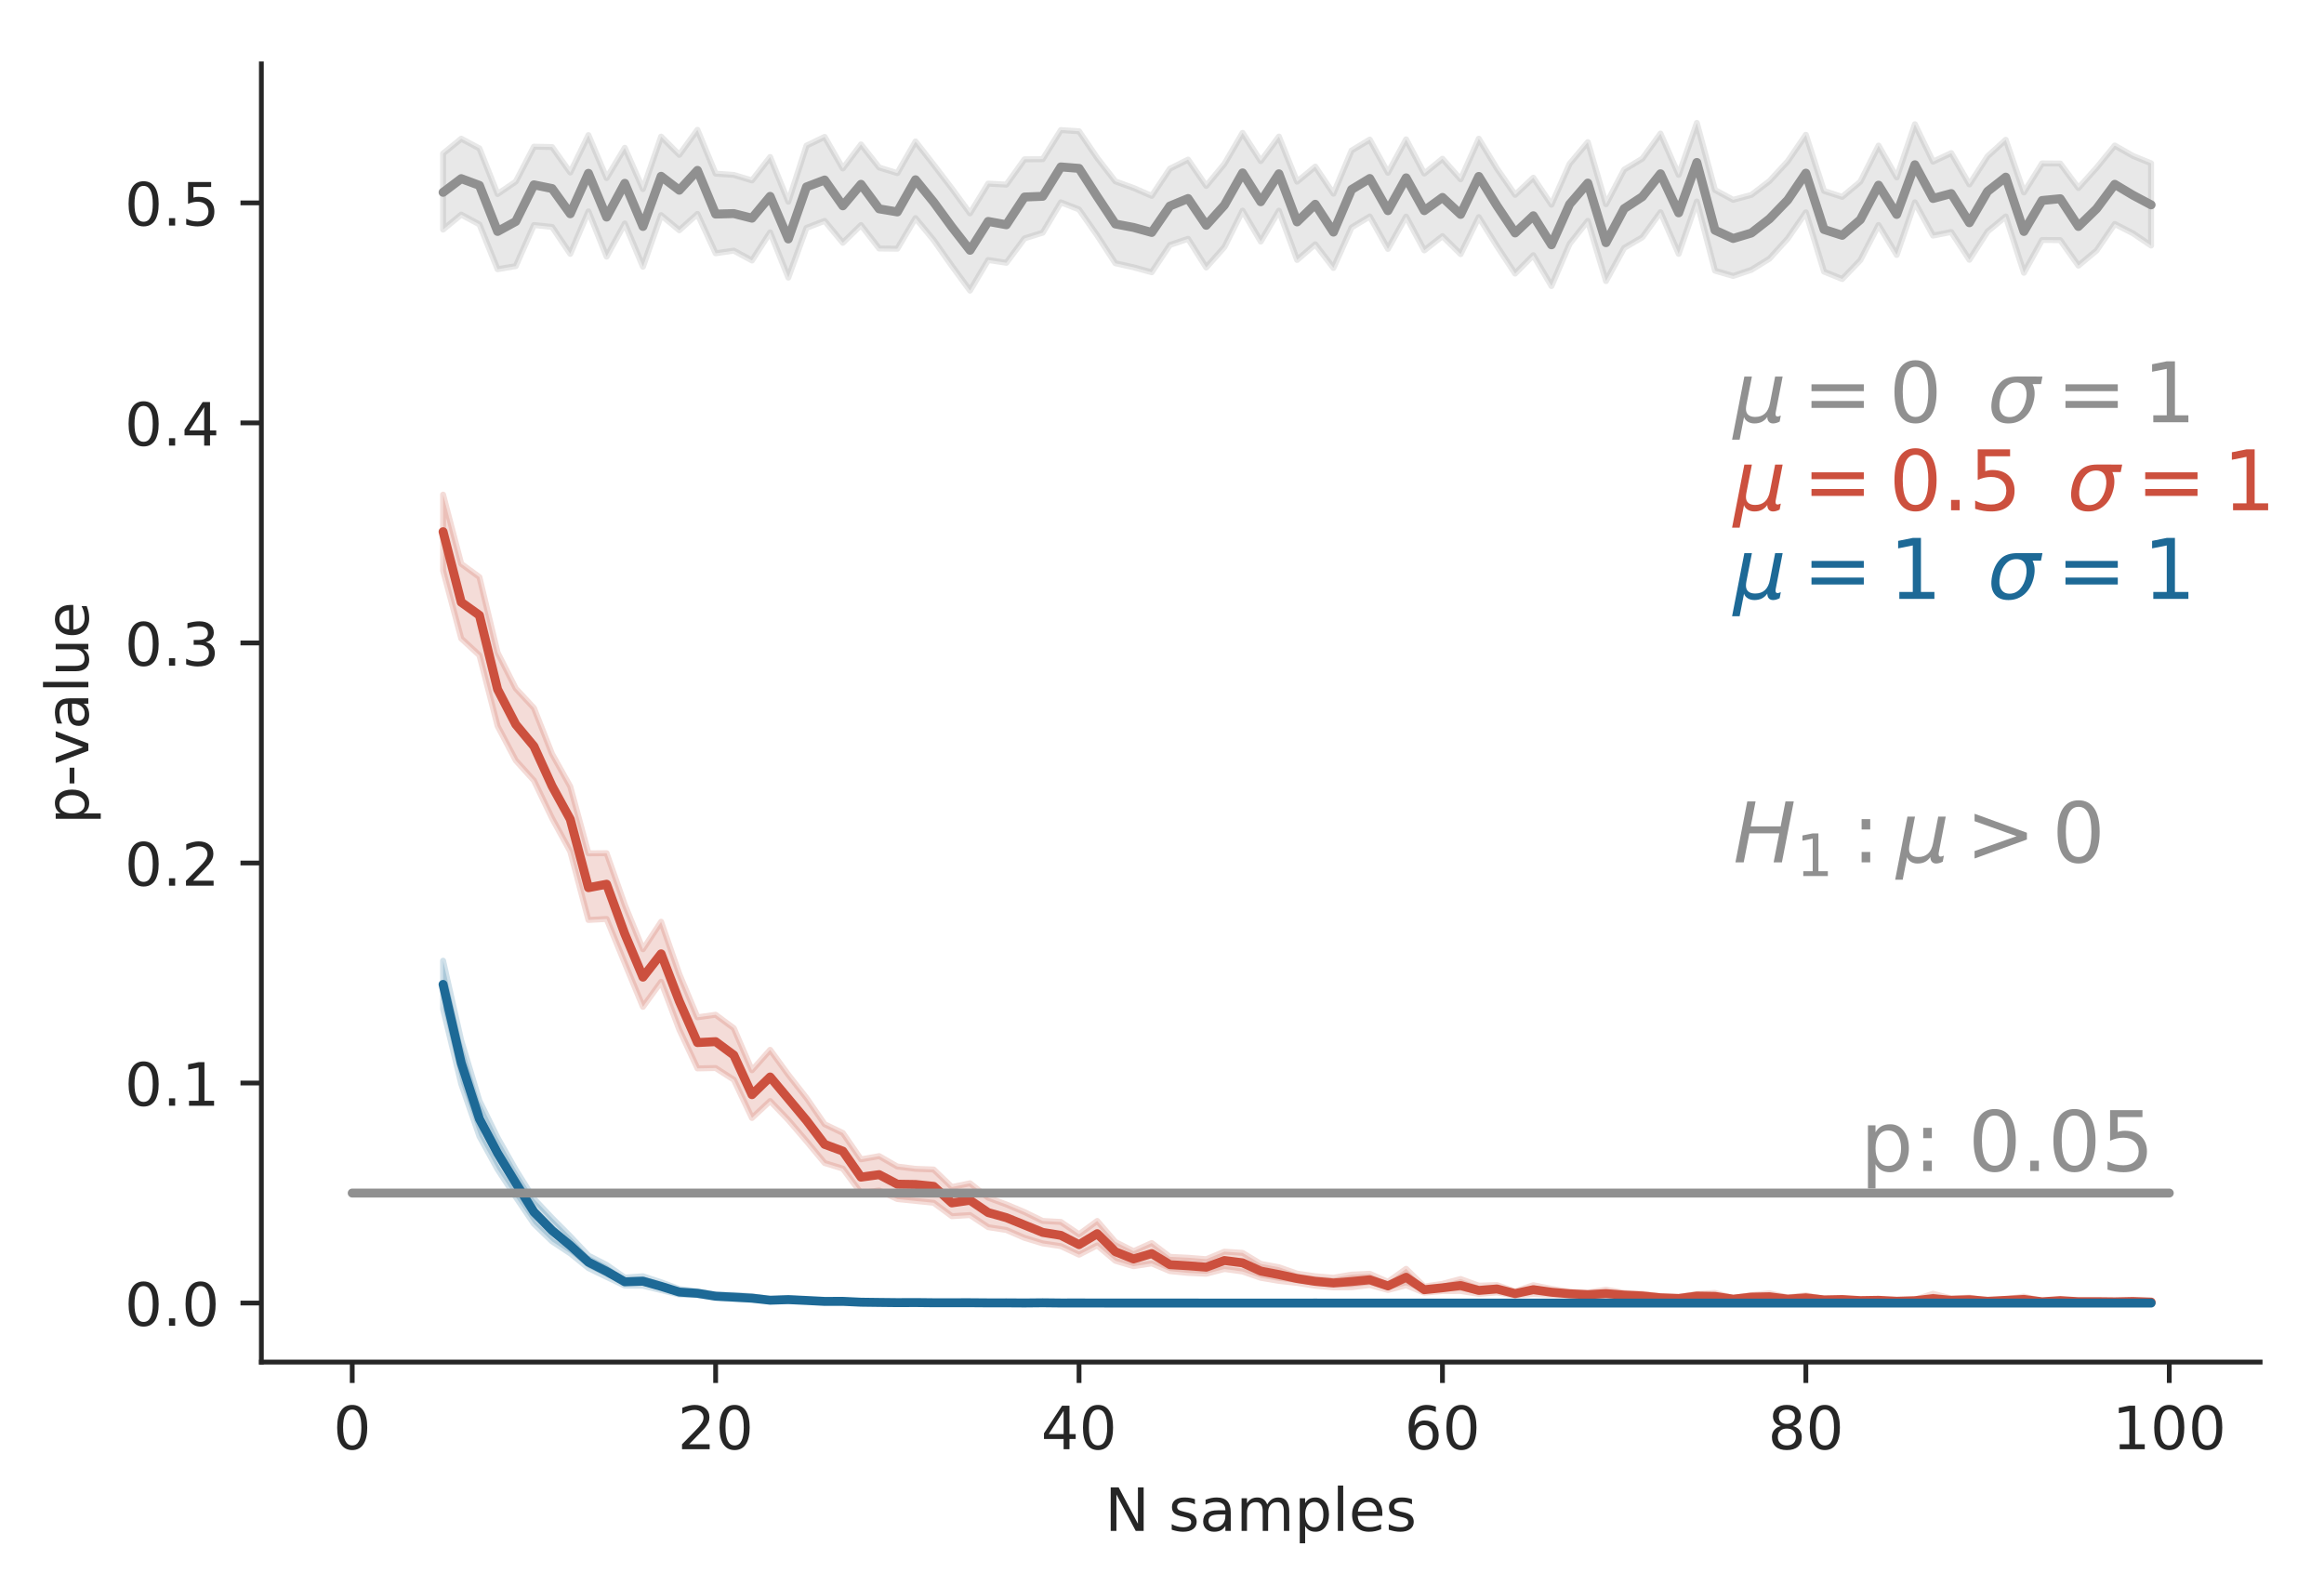 <?xml version="1.0" encoding="utf-8" standalone="no"?>
<!DOCTYPE svg PUBLIC "-//W3C//DTD SVG 1.1//EN"
  "http://www.w3.org/Graphics/SVG/1.1/DTD/svg11.dtd">
<!-- Created with matplotlib (https://matplotlib.org/) -->
<svg height="265.696pt" version="1.1" viewBox="0 0 389.281 265.696" width="389.281pt" xmlns="http://www.w3.org/2000/svg" xmlns:xlink="http://www.w3.org/1999/xlink">
 <defs>
  <style type="text/css">
*{stroke-linecap:butt;stroke-linejoin:round;}
  </style>
 </defs>
 <g id="figure_1">
  <g id="patch_1">
   <path d="M 0 265.696 
L 389.281 265.696 
L 389.281 0 
L 0 0 
z
" style="fill:none;"/>
  </g>
  <g id="axes_1">
   <g id="patch_2">
    <path d="M 43.781 228.14 
L 378.581 228.14 
L 378.581 10.7 
L 43.781 10.7 
z
" style="fill:none;"/>
   </g>
   <g id="matplotlib.axis_1">
    <g id="xtick_1">
     <g id="line2d_1">
      <defs>
       <path d="M 0 0 
L 0 3.5 
" id="m236771bd7f" style="stroke:#262626;stroke-width:0.8;"/>
      </defs>
      <g>
       <use style="fill:#262626;stroke:#262626;stroke-width:0.8;" x="58.999" xlink:href="#m236771bd7f" y="228.14"/>
      </g>
     </g>
     <g id="text_1">
      <!-- 0 -->
      <defs>
       <path d="M 31.781 66.406 
Q 24.172 66.406 20.328 58.906 
Q 16.5 51.422 16.5 36.375 
Q 16.5 21.391 20.328 13.891 
Q 24.172 6.391 31.781 6.391 
Q 39.453 6.391 43.281 13.891 
Q 47.125 21.391 47.125 36.375 
Q 47.125 51.422 43.281 58.906 
Q 39.453 66.406 31.781 66.406 
z
M 31.781 74.219 
Q 44.047 74.219 50.516 64.516 
Q 56.984 54.828 56.984 36.375 
Q 56.984 17.969 50.516 8.266 
Q 44.047 -1.422 31.781 -1.422 
Q 19.531 -1.422 13.062 8.266 
Q 6.594 17.969 6.594 36.375 
Q 6.594 54.828 13.062 64.516 
Q 19.531 74.219 31.781 74.219 
z
" id="DejaVuSans-48"/>
      </defs>
      <g style="fill:#262626;" transform="translate(55.818 242.738)scale(0.1 -0.1)">
       <use xlink:href="#DejaVuSans-48"/>
      </g>
     </g>
    </g>
    <g id="xtick_2">
     <g id="line2d_2">
      <g>
       <use style="fill:#262626;stroke:#262626;stroke-width:0.8;" x="119.872" xlink:href="#m236771bd7f" y="228.14"/>
      </g>
     </g>
     <g id="text_2">
      <!-- 20 -->
      <defs>
       <path d="M 19.188 8.297 
L 53.609 8.297 
L 53.609 0 
L 7.328 0 
L 7.328 8.297 
Q 12.938 14.109 22.625 23.891 
Q 32.328 33.688 34.812 36.531 
Q 39.547 41.844 41.422 45.531 
Q 43.312 49.219 43.312 52.781 
Q 43.312 58.594 39.234 62.25 
Q 35.156 65.922 28.609 65.922 
Q 23.969 65.922 18.812 64.312 
Q 13.672 62.703 7.812 59.422 
L 7.812 69.391 
Q 13.766 71.781 18.938 73 
Q 24.125 74.219 28.422 74.219 
Q 39.75 74.219 46.484 68.547 
Q 53.219 62.891 53.219 53.422 
Q 53.219 48.922 51.531 44.891 
Q 49.859 40.875 45.406 35.406 
Q 44.188 33.984 37.641 27.219 
Q 31.109 20.453 19.188 8.297 
z
" id="DejaVuSans-50"/>
      </defs>
      <g style="fill:#262626;" transform="translate(113.51 242.738)scale(0.1 -0.1)">
       <use xlink:href="#DejaVuSans-50"/>
       <use x="63.623" xlink:href="#DejaVuSans-48"/>
      </g>
     </g>
    </g>
    <g id="xtick_3">
     <g id="line2d_3">
      <g>
       <use style="fill:#262626;stroke:#262626;stroke-width:0.8;" x="180.745" xlink:href="#m236771bd7f" y="228.14"/>
      </g>
     </g>
     <g id="text_3">
      <!-- 40 -->
      <defs>
       <path d="M 37.797 64.312 
L 12.891 25.391 
L 37.797 25.391 
z
M 35.203 72.906 
L 47.609 72.906 
L 47.609 25.391 
L 58.016 25.391 
L 58.016 17.188 
L 47.609 17.188 
L 47.609 0 
L 37.797 0 
L 37.797 17.188 
L 4.891 17.188 
L 4.891 26.703 
z
" id="DejaVuSans-52"/>
      </defs>
      <g style="fill:#262626;" transform="translate(174.382 242.738)scale(0.1 -0.1)">
       <use xlink:href="#DejaVuSans-52"/>
       <use x="63.623" xlink:href="#DejaVuSans-48"/>
      </g>
     </g>
    </g>
    <g id="xtick_4">
     <g id="line2d_4">
      <g>
       <use style="fill:#262626;stroke:#262626;stroke-width:0.8;" x="241.618" xlink:href="#m236771bd7f" y="228.14"/>
      </g>
     </g>
     <g id="text_4">
      <!-- 60 -->
      <defs>
       <path d="M 33.016 40.375 
Q 26.375 40.375 22.484 35.828 
Q 18.609 31.297 18.609 23.391 
Q 18.609 15.531 22.484 10.953 
Q 26.375 6.391 33.016 6.391 
Q 39.656 6.391 43.531 10.953 
Q 47.406 15.531 47.406 23.391 
Q 47.406 31.297 43.531 35.828 
Q 39.656 40.375 33.016 40.375 
z
M 52.594 71.297 
L 52.594 62.312 
Q 48.875 64.062 45.094 64.984 
Q 41.312 65.922 37.594 65.922 
Q 27.828 65.922 22.672 59.328 
Q 17.531 52.734 16.797 39.406 
Q 19.672 43.656 24.016 45.922 
Q 28.375 48.188 33.594 48.188 
Q 44.578 48.188 50.953 41.516 
Q 57.328 34.859 57.328 23.391 
Q 57.328 12.156 50.688 5.359 
Q 44.047 -1.422 33.016 -1.422 
Q 20.359 -1.422 13.672 8.266 
Q 6.984 17.969 6.984 36.375 
Q 6.984 53.656 15.188 63.938 
Q 23.391 74.219 37.203 74.219 
Q 40.922 74.219 44.703 73.484 
Q 48.484 72.75 52.594 71.297 
z
" id="DejaVuSans-54"/>
      </defs>
      <g style="fill:#262626;" transform="translate(235.255 242.738)scale(0.1 -0.1)">
       <use xlink:href="#DejaVuSans-54"/>
       <use x="63.623" xlink:href="#DejaVuSans-48"/>
      </g>
     </g>
    </g>
    <g id="xtick_5">
     <g id="line2d_5">
      <g>
       <use style="fill:#262626;stroke:#262626;stroke-width:0.8;" x="302.49" xlink:href="#m236771bd7f" y="228.14"/>
      </g>
     </g>
     <g id="text_5">
      <!-- 80 -->
      <defs>
       <path d="M 31.781 34.625 
Q 24.75 34.625 20.719 30.859 
Q 16.703 27.094 16.703 20.516 
Q 16.703 13.922 20.719 10.156 
Q 24.75 6.391 31.781 6.391 
Q 38.812 6.391 42.859 10.172 
Q 46.922 13.969 46.922 20.516 
Q 46.922 27.094 42.891 30.859 
Q 38.875 34.625 31.781 34.625 
z
M 21.922 38.812 
Q 15.578 40.375 12.031 44.719 
Q 8.5 49.078 8.5 55.328 
Q 8.5 64.062 14.719 69.141 
Q 20.953 74.219 31.781 74.219 
Q 42.672 74.219 48.875 69.141 
Q 55.078 64.062 55.078 55.328 
Q 55.078 49.078 51.531 44.719 
Q 48 40.375 41.703 38.812 
Q 48.828 37.156 52.797 32.312 
Q 56.781 27.484 56.781 20.516 
Q 56.781 9.906 50.312 4.234 
Q 43.844 -1.422 31.781 -1.422 
Q 19.734 -1.422 13.25 4.234 
Q 6.781 9.906 6.781 20.516 
Q 6.781 27.484 10.781 32.312 
Q 14.797 37.156 21.922 38.812 
z
M 18.312 54.391 
Q 18.312 48.734 21.844 45.562 
Q 25.391 42.391 31.781 42.391 
Q 38.141 42.391 41.719 45.562 
Q 45.312 48.734 45.312 54.391 
Q 45.312 60.062 41.719 63.234 
Q 38.141 66.406 31.781 66.406 
Q 25.391 66.406 21.844 63.234 
Q 18.312 60.062 18.312 54.391 
z
" id="DejaVuSans-56"/>
      </defs>
      <g style="fill:#262626;" transform="translate(296.128 242.738)scale(0.1 -0.1)">
       <use xlink:href="#DejaVuSans-56"/>
       <use x="63.623" xlink:href="#DejaVuSans-48"/>
      </g>
     </g>
    </g>
    <g id="xtick_6">
     <g id="line2d_6">
      <g>
       <use style="fill:#262626;stroke:#262626;stroke-width:0.8;" x="363.363" xlink:href="#m236771bd7f" y="228.14"/>
      </g>
     </g>
     <g id="text_6">
      <!-- 100 -->
      <defs>
       <path d="M 12.406 8.297 
L 28.516 8.297 
L 28.516 63.922 
L 10.984 60.406 
L 10.984 69.391 
L 28.422 72.906 
L 38.281 72.906 
L 38.281 8.297 
L 54.391 8.297 
L 54.391 0 
L 12.406 0 
z
" id="DejaVuSans-49"/>
      </defs>
      <g style="fill:#262626;" transform="translate(353.819 242.738)scale(0.1 -0.1)">
       <use xlink:href="#DejaVuSans-49"/>
       <use x="63.623" xlink:href="#DejaVuSans-48"/>
       <use x="127.246" xlink:href="#DejaVuSans-48"/>
      </g>
     </g>
    </g>
    <g id="text_7">
     <!-- N samples -->
     <defs>
      <path d="M 9.812 72.906 
L 23.094 72.906 
L 55.422 11.922 
L 55.422 72.906 
L 64.984 72.906 
L 64.984 0 
L 51.703 0 
L 19.391 60.984 
L 19.391 0 
L 9.812 0 
z
" id="DejaVuSans-78"/>
      <path id="DejaVuSans-32"/>
      <path d="M 44.281 53.078 
L 44.281 44.578 
Q 40.484 46.531 36.375 47.5 
Q 32.281 48.484 27.875 48.484 
Q 21.188 48.484 17.844 46.438 
Q 14.5 44.391 14.5 40.281 
Q 14.5 37.156 16.891 35.375 
Q 19.281 33.594 26.516 31.984 
L 29.594 31.297 
Q 39.156 29.25 43.188 25.516 
Q 47.219 21.781 47.219 15.094 
Q 47.219 7.469 41.188 3.016 
Q 35.156 -1.422 24.609 -1.422 
Q 20.219 -1.422 15.453 -0.562 
Q 10.688 0.297 5.422 2 
L 5.422 11.281 
Q 10.406 8.688 15.234 7.391 
Q 20.062 6.109 24.812 6.109 
Q 31.156 6.109 34.562 8.281 
Q 37.984 10.453 37.984 14.406 
Q 37.984 18.062 35.516 20.016 
Q 33.062 21.969 24.703 23.781 
L 21.578 24.516 
Q 13.234 26.266 9.516 29.906 
Q 5.812 33.547 5.812 39.891 
Q 5.812 47.609 11.281 51.797 
Q 16.75 56 26.812 56 
Q 31.781 56 36.172 55.266 
Q 40.578 54.547 44.281 53.078 
z
" id="DejaVuSans-115"/>
      <path d="M 34.281 27.484 
Q 23.391 27.484 19.188 25 
Q 14.984 22.516 14.984 16.5 
Q 14.984 11.719 18.141 8.906 
Q 21.297 6.109 26.703 6.109 
Q 34.188 6.109 38.703 11.406 
Q 43.219 16.703 43.219 25.484 
L 43.219 27.484 
z
M 52.203 31.203 
L 52.203 0 
L 43.219 0 
L 43.219 8.297 
Q 40.141 3.328 35.547 0.953 
Q 30.953 -1.422 24.312 -1.422 
Q 15.922 -1.422 10.953 3.297 
Q 6 8.016 6 15.922 
Q 6 25.141 12.172 29.828 
Q 18.359 34.516 30.609 34.516 
L 43.219 34.516 
L 43.219 35.406 
Q 43.219 41.609 39.141 45 
Q 35.062 48.391 27.688 48.391 
Q 23 48.391 18.547 47.266 
Q 14.109 46.141 10.016 43.891 
L 10.016 52.203 
Q 14.938 54.109 19.578 55.047 
Q 24.219 56 28.609 56 
Q 40.484 56 46.344 49.844 
Q 52.203 43.703 52.203 31.203 
z
" id="DejaVuSans-97"/>
      <path d="M 52 44.188 
Q 55.375 50.25 60.062 53.125 
Q 64.75 56 71.094 56 
Q 79.641 56 84.281 50.016 
Q 88.922 44.047 88.922 33.016 
L 88.922 0 
L 79.891 0 
L 79.891 32.719 
Q 79.891 40.578 77.094 44.375 
Q 74.312 48.188 68.609 48.188 
Q 61.625 48.188 57.562 43.547 
Q 53.516 38.922 53.516 30.906 
L 53.516 0 
L 44.484 0 
L 44.484 32.719 
Q 44.484 40.625 41.703 44.406 
Q 38.922 48.188 33.109 48.188 
Q 26.219 48.188 22.156 43.531 
Q 18.109 38.875 18.109 30.906 
L 18.109 0 
L 9.078 0 
L 9.078 54.688 
L 18.109 54.688 
L 18.109 46.188 
Q 21.188 51.219 25.484 53.609 
Q 29.781 56 35.688 56 
Q 41.656 56 45.828 52.969 
Q 50 49.953 52 44.188 
z
" id="DejaVuSans-109"/>
      <path d="M 18.109 8.203 
L 18.109 -20.797 
L 9.078 -20.797 
L 9.078 54.688 
L 18.109 54.688 
L 18.109 46.391 
Q 20.953 51.266 25.266 53.625 
Q 29.594 56 35.594 56 
Q 45.562 56 51.781 48.094 
Q 58.016 40.188 58.016 27.297 
Q 58.016 14.406 51.781 6.484 
Q 45.562 -1.422 35.594 -1.422 
Q 29.594 -1.422 25.266 0.953 
Q 20.953 3.328 18.109 8.203 
z
M 48.688 27.297 
Q 48.688 37.203 44.609 42.844 
Q 40.531 48.484 33.406 48.484 
Q 26.266 48.484 22.188 42.844 
Q 18.109 37.203 18.109 27.297 
Q 18.109 17.391 22.188 11.75 
Q 26.266 6.109 33.406 6.109 
Q 40.531 6.109 44.609 11.75 
Q 48.688 17.391 48.688 27.297 
z
" id="DejaVuSans-112"/>
      <path d="M 9.422 75.984 
L 18.406 75.984 
L 18.406 0 
L 9.422 0 
z
" id="DejaVuSans-108"/>
      <path d="M 56.203 29.594 
L 56.203 25.203 
L 14.891 25.203 
Q 15.484 15.922 20.484 11.062 
Q 25.484 6.203 34.422 6.203 
Q 39.594 6.203 44.453 7.469 
Q 49.312 8.734 54.109 11.281 
L 54.109 2.781 
Q 49.266 0.734 44.188 -0.344 
Q 39.109 -1.422 33.891 -1.422 
Q 20.797 -1.422 13.156 6.188 
Q 5.516 13.812 5.516 26.812 
Q 5.516 40.234 12.766 48.109 
Q 20.016 56 32.328 56 
Q 43.359 56 49.781 48.891 
Q 56.203 41.797 56.203 29.594 
z
M 47.219 32.234 
Q 47.125 39.594 43.094 43.984 
Q 39.062 48.391 32.422 48.391 
Q 24.906 48.391 20.391 44.141 
Q 15.875 39.891 15.188 32.172 
z
" id="DejaVuSans-101"/>
     </defs>
     <g style="fill:#262626;" transform="translate(185.068 256.417)scale(0.1 -0.1)">
      <use xlink:href="#DejaVuSans-78"/>
      <use x="74.805" xlink:href="#DejaVuSans-32"/>
      <use x="106.592" xlink:href="#DejaVuSans-115"/>
      <use x="158.691" xlink:href="#DejaVuSans-97"/>
      <use x="219.971" xlink:href="#DejaVuSans-109"/>
      <use x="317.383" xlink:href="#DejaVuSans-112"/>
      <use x="380.859" xlink:href="#DejaVuSans-108"/>
      <use x="408.643" xlink:href="#DejaVuSans-101"/>
      <use x="470.166" xlink:href="#DejaVuSans-115"/>
     </g>
    </g>
   </g>
   <g id="matplotlib.axis_2">
    <g id="ytick_1">
     <g id="line2d_7">
      <defs>
       <path d="M 0 0 
L -3.5 0 
" id="m68c3d5259a" style="stroke:#262626;stroke-width:0.8;"/>
      </defs>
      <g>
       <use style="fill:#262626;stroke:#262626;stroke-width:0.8;" x="43.781" xlink:href="#m68c3d5259a" y="218.256"/>
      </g>
     </g>
     <g id="text_8">
      <!-- 0.0 -->
      <defs>
       <path d="M 10.688 12.406 
L 21 12.406 
L 21 0 
L 10.688 0 
z
" id="DejaVuSans-46"/>
      </defs>
      <g style="fill:#262626;" transform="translate(20.878 222.056)scale(0.1 -0.1)">
       <use xlink:href="#DejaVuSans-48"/>
       <use x="63.623" xlink:href="#DejaVuSans-46"/>
       <use x="95.41" xlink:href="#DejaVuSans-48"/>
      </g>
     </g>
    </g>
    <g id="ytick_2">
     <g id="line2d_8">
      <g>
       <use style="fill:#262626;stroke:#262626;stroke-width:0.8;" x="43.781" xlink:href="#m68c3d5259a" y="181.401"/>
      </g>
     </g>
     <g id="text_9">
      <!-- 0.1 -->
      <g style="fill:#262626;" transform="translate(20.878 185.2)scale(0.1 -0.1)">
       <use xlink:href="#DejaVuSans-48"/>
       <use x="63.623" xlink:href="#DejaVuSans-46"/>
       <use x="95.41" xlink:href="#DejaVuSans-49"/>
      </g>
     </g>
    </g>
    <g id="ytick_3">
     <g id="line2d_9">
      <g>
       <use style="fill:#262626;stroke:#262626;stroke-width:0.8;" x="43.781" xlink:href="#m68c3d5259a" y="144.546"/>
      </g>
     </g>
     <g id="text_10">
      <!-- 0.2 -->
      <g style="fill:#262626;" transform="translate(20.878 148.345)scale(0.1 -0.1)">
       <use xlink:href="#DejaVuSans-48"/>
       <use x="63.623" xlink:href="#DejaVuSans-46"/>
       <use x="95.41" xlink:href="#DejaVuSans-50"/>
      </g>
     </g>
    </g>
    <g id="ytick_4">
     <g id="line2d_10">
      <g>
       <use style="fill:#262626;stroke:#262626;stroke-width:0.8;" x="43.781" xlink:href="#m68c3d5259a" y="107.691"/>
      </g>
     </g>
     <g id="text_11">
      <!-- 0.3 -->
      <defs>
       <path d="M 40.578 39.312 
Q 47.656 37.797 51.625 33 
Q 55.609 28.219 55.609 21.188 
Q 55.609 10.406 48.188 4.484 
Q 40.766 -1.422 27.094 -1.422 
Q 22.516 -1.422 17.656 -0.516 
Q 12.797 0.391 7.625 2.203 
L 7.625 11.719 
Q 11.719 9.328 16.594 8.109 
Q 21.484 6.891 26.812 6.891 
Q 36.078 6.891 40.938 10.547 
Q 45.797 14.203 45.797 21.188 
Q 45.797 27.641 41.281 31.266 
Q 36.766 34.906 28.719 34.906 
L 20.219 34.906 
L 20.219 43.016 
L 29.109 43.016 
Q 36.375 43.016 40.234 45.922 
Q 44.094 48.828 44.094 54.297 
Q 44.094 59.906 40.109 62.906 
Q 36.141 65.922 28.719 65.922 
Q 24.656 65.922 20.016 65.031 
Q 15.375 64.156 9.812 62.312 
L 9.812 71.094 
Q 15.438 72.656 20.344 73.438 
Q 25.25 74.219 29.594 74.219 
Q 40.828 74.219 47.359 69.109 
Q 53.906 64.016 53.906 55.328 
Q 53.906 49.266 50.438 45.094 
Q 46.969 40.922 40.578 39.312 
z
" id="DejaVuSans-51"/>
      </defs>
      <g style="fill:#262626;" transform="translate(20.878 111.49)scale(0.1 -0.1)">
       <use xlink:href="#DejaVuSans-48"/>
       <use x="63.623" xlink:href="#DejaVuSans-46"/>
       <use x="95.41" xlink:href="#DejaVuSans-51"/>
      </g>
     </g>
    </g>
    <g id="ytick_5">
     <g id="line2d_11">
      <g>
       <use style="fill:#262626;stroke:#262626;stroke-width:0.8;" x="43.781" xlink:href="#m68c3d5259a" y="70.836"/>
      </g>
     </g>
     <g id="text_12">
      <!-- 0.4 -->
      <g style="fill:#262626;" transform="translate(20.878 74.635)scale(0.1 -0.1)">
       <use xlink:href="#DejaVuSans-48"/>
       <use x="63.623" xlink:href="#DejaVuSans-46"/>
       <use x="95.41" xlink:href="#DejaVuSans-52"/>
      </g>
     </g>
    </g>
    <g id="ytick_6">
     <g id="line2d_12">
      <g>
       <use style="fill:#262626;stroke:#262626;stroke-width:0.8;" x="43.781" xlink:href="#m68c3d5259a" y="33.981"/>
      </g>
     </g>
     <g id="text_13">
      <!-- 0.5 -->
      <defs>
       <path d="M 10.797 72.906 
L 49.516 72.906 
L 49.516 64.594 
L 19.828 64.594 
L 19.828 46.734 
Q 21.969 47.469 24.109 47.828 
Q 26.266 48.188 28.422 48.188 
Q 40.625 48.188 47.75 41.5 
Q 54.891 34.812 54.891 23.391 
Q 54.891 11.625 47.562 5.094 
Q 40.234 -1.422 26.906 -1.422 
Q 22.312 -1.422 17.547 -0.641 
Q 12.797 0.141 7.719 1.703 
L 7.719 11.625 
Q 12.109 9.234 16.797 8.062 
Q 21.484 6.891 26.703 6.891 
Q 35.156 6.891 40.078 11.328 
Q 45.016 15.766 45.016 23.391 
Q 45.016 31 40.078 35.438 
Q 35.156 39.891 26.703 39.891 
Q 22.75 39.891 18.812 39.016 
Q 14.891 38.141 10.797 36.281 
z
" id="DejaVuSans-53"/>
      </defs>
      <g style="fill:#262626;" transform="translate(20.878 37.78)scale(0.1 -0.1)">
       <use xlink:href="#DejaVuSans-48"/>
       <use x="63.623" xlink:href="#DejaVuSans-46"/>
       <use x="95.41" xlink:href="#DejaVuSans-53"/>
      </g>
     </g>
    </g>
    <g id="text_14">
     <!-- p-value -->
     <defs>
      <path d="M 4.891 31.391 
L 31.203 31.391 
L 31.203 23.391 
L 4.891 23.391 
z
" id="DejaVuSans-45"/>
      <path d="M 2.984 54.688 
L 12.5 54.688 
L 29.594 8.797 
L 46.688 54.688 
L 56.203 54.688 
L 35.688 0 
L 23.484 0 
z
" id="DejaVuSans-118"/>
      <path d="M 8.5 21.578 
L 8.5 54.688 
L 17.484 54.688 
L 17.484 21.922 
Q 17.484 14.156 20.5 10.266 
Q 23.531 6.391 29.594 6.391 
Q 36.859 6.391 41.078 11.031 
Q 45.312 15.672 45.312 23.688 
L 45.312 54.688 
L 54.297 54.688 
L 54.297 0 
L 45.312 0 
L 45.312 8.406 
Q 42.047 3.422 37.719 1 
Q 33.406 -1.422 27.688 -1.422 
Q 18.266 -1.422 13.375 4.438 
Q 8.5 10.297 8.5 21.578 
z
M 31.109 56 
z
" id="DejaVuSans-117"/>
     </defs>
     <g style="fill:#262626;" transform="translate(14.798 138.054)rotate(-90)scale(0.1 -0.1)">
      <use xlink:href="#DejaVuSans-112"/>
      <use x="63.477" xlink:href="#DejaVuSans-45"/>
      <use x="99.529" xlink:href="#DejaVuSans-118"/>
      <use x="158.709" xlink:href="#DejaVuSans-97"/>
      <use x="219.988" xlink:href="#DejaVuSans-108"/>
      <use x="247.771" xlink:href="#DejaVuSans-117"/>
      <use x="311.15" xlink:href="#DejaVuSans-101"/>
     </g>
    </g>
   </g>
   <g id="PolyCollection_1">
    <defs>
     <path d="M 74.218 -239.976 
L 74.218 -227.247 
L 77.261 -229.749 
L 80.305 -228.107 
L 83.349 -220.601 
L 86.392 -221.126 
L 89.436 -228.002 
L 92.479 -227.688 
L 95.523 -223.177 
L 98.567 -230.292 
L 101.61 -222.71 
L 104.654 -228.262 
L 107.698 -221.02 
L 110.741 -229.659 
L 113.785 -227.126 
L 116.829 -229.866 
L 119.872 -223.27 
L 122.916 -223.714 
L 125.959 -222.066 
L 129.003 -226.784 
L 132.047 -219.198 
L 135.09 -227.528 
L 138.134 -228.698 
L 141.178 -225.025 
L 144.221 -227.998 
L 147.265 -224.073 
L 150.309 -224.04 
L 153.352 -229.168 
L 156.396 -225.474 
L 159.439 -221.163 
L 162.483 -217.018 
L 165.527 -222.146 
L 168.57 -221.68 
L 171.614 -225.768 
L 174.658 -226.72 
L 177.701 -231.803 
L 180.745 -230.615 
L 183.789 -226.266 
L 186.832 -221.601 
L 189.876 -220.923 
L 192.919 -220.099 
L 195.963 -224.663 
L 199.007 -225.695 
L 202.05 -220.888 
L 205.094 -224.322 
L 208.138 -230.41 
L 211.181 -225.241 
L 214.225 -230.402 
L 217.269 -222.156 
L 220.312 -224.783 
L 223.356 -220.817 
L 226.399 -227.595 
L 229.443 -229.435 
L 232.487 -224.006 
L 235.53 -229.42 
L 238.574 -223.757 
L 241.618 -226.142 
L 244.661 -223.13 
L 247.705 -229.334 
L 250.749 -224.477 
L 253.792 -219.871 
L 256.836 -222.954 
L 259.879 -217.786 
L 262.923 -224.853 
L 265.967 -228.707 
L 269.01 -218.621 
L 272.054 -224.166 
L 275.098 -225.95 
L 278.141 -230.157 
L 281.185 -223.179 
L 284.229 -231.945 
L 287.272 -220.354 
L 290.316 -219.471 
L 293.359 -220.497 
L 296.403 -222.378 
L 299.447 -225.733 
L 302.49 -230.137 
L 305.534 -220.198 
L 308.578 -218.962 
L 311.621 -222.12 
L 314.665 -228.01 
L 317.709 -222.996 
L 320.752 -231.805 
L 323.796 -226.231 
L 326.839 -226.835 
L 329.883 -222.183 
L 332.927 -226.921 
L 335.97 -229.44 
L 339.014 -220.008 
L 342.058 -225.501 
L 345.101 -225.476 
L 348.145 -221.203 
L 351.189 -223.746 
L 354.232 -228.183 
L 357.276 -226.618 
L 360.319 -224.567 
L 360.319 -238.344 
L 360.319 -238.344 
L 357.276 -239.588 
L 354.232 -241.324 
L 351.189 -237.599 
L 348.145 -234.203 
L 345.101 -238.305 
L 342.058 -238.329 
L 339.014 -233.463 
L 335.97 -242.282 
L 332.927 -239.514 
L 329.883 -234.804 
L 326.839 -240.055 
L 323.796 -238.621 
L 320.752 -244.892 
L 317.709 -235.98 
L 314.665 -241.312 
L 311.621 -235.27 
L 308.578 -232.724 
L 305.534 -233.713 
L 302.49 -243.124 
L 299.447 -238.677 
L 296.403 -235.375 
L 293.359 -233.048 
L 290.316 -232.228 
L 287.272 -233.872 
L 284.229 -245.113 
L 281.185 -236.409 
L 278.141 -243.326 
L 275.098 -239.126 
L 272.054 -237.279 
L 269.01 -231.493 
L 265.967 -241.891 
L 262.923 -238.263 
L 259.879 -231.409 
L 256.836 -235.929 
L 253.792 -233.062 
L 250.749 -237.455 
L 247.705 -242.462 
L 244.661 -235.66 
L 241.618 -239.107 
L 238.574 -236.625 
L 235.53 -242.356 
L 232.487 -236.76 
L 229.443 -242.313 
L 226.399 -240.481 
L 223.356 -233.255 
L 220.312 -237.791 
L 217.269 -235.264 
L 214.225 -242.826 
L 211.181 -238.712 
L 208.138 -243.445 
L 205.094 -238.244 
L 202.05 -234.554 
L 199.007 -238.966 
L 195.963 -237.437 
L 192.919 -232.89 
L 189.876 -234.214 
L 186.832 -235.316 
L 183.789 -239.24 
L 180.745 -243.71 
L 177.701 -243.908 
L 174.658 -239.036 
L 171.614 -239.014 
L 168.57 -234.774 
L 165.527 -234.944 
L 162.483 -229.96 
L 159.439 -234.123 
L 156.396 -238.104 
L 153.352 -242.002 
L 150.309 -236.7 
L 147.265 -237.64 
L 144.221 -241.505 
L 141.178 -237.474 
L 138.134 -242.77 
L 135.09 -241.3 
L 132.047 -231.904 
L 129.003 -239.398 
L 125.959 -235.474 
L 122.916 -236.398 
L 119.872 -236.618 
L 116.829 -243.953 
L 113.785 -239.763 
L 110.741 -242.814 
L 107.698 -234.031 
L 104.654 -240.941 
L 101.61 -235.87 
L 98.567 -243.066 
L 95.523 -236.801 
L 92.479 -241.066 
L 89.436 -241.132 
L 86.392 -235.276 
L 83.349 -233.194 
L 80.305 -240.843 
L 77.261 -242.465 
L 74.218 -239.976 
z
" id="m4f0525d3dc" style="stroke:#909090;stroke-opacity:0.2;"/>
    </defs>
    <g clip-path="url(#p24291b60ff)">
     <use style="fill:#909090;fill-opacity:0.2;stroke:#909090;stroke-opacity:0.2;" x="0" xlink:href="#m4f0525d3dc" y="265.696"/>
    </g>
   </g>
   <g id="PolyCollection_2">
    <defs>
     <path d="M 74.218 -182.844 
L 74.218 -170.126 
L 77.261 -158.754 
L 80.305 -155.936 
L 83.349 -144.101 
L 86.392 -138.329 
L 89.436 -134.959 
L 92.479 -128.638 
L 95.523 -123.069 
L 98.567 -111.606 
L 101.61 -111.776 
L 104.654 -104.38 
L 107.698 -97.058 
L 110.741 -101.252 
L 113.785 -93.244 
L 116.829 -86.746 
L 119.872 -86.806 
L 122.916 -84.85 
L 125.959 -78.442 
L 129.003 -81.285 
L 132.047 -78.111 
L 135.09 -74.557 
L 138.134 -70.896 
L 141.178 -69.962 
L 144.221 -65.867 
L 147.265 -66.308 
L 150.309 -64.858 
L 153.352 -64.543 
L 156.396 -64.239 
L 159.439 -61.99 
L 162.483 -62.175 
L 165.527 -60.15 
L 168.57 -59.679 
L 171.614 -58.36 
L 174.658 -57.435 
L 177.701 -56.973 
L 180.745 -55.54 
L 183.789 -57.106 
L 186.832 -54.525 
L 189.876 -53.614 
L 192.919 -54.08 
L 195.963 -52.793 
L 199.007 -52.493 
L 202.05 -52.355 
L 205.094 -53.144 
L 208.138 -52.726 
L 211.181 -51.674 
L 214.225 -51.151 
L 217.269 -50.816 
L 220.312 -50.345 
L 223.356 -50.073 
L 226.399 -50.097 
L 229.443 -50.46 
L 232.487 -49.633 
L 235.53 -50.42 
L 238.574 -49.181 
L 241.618 -49.453 
L 244.661 -49.462 
L 247.705 -48.974 
L 250.749 -49.219 
L 253.792 -48.69 
L 256.836 -48.982 
L 259.879 -48.822 
L 262.923 -48.679 
L 265.967 -48.529 
L 269.01 -48.511 
L 272.054 -48.434 
L 275.098 -48.301 
L 278.141 -48.092 
L 281.185 -47.98 
L 284.229 -48.301 
L 287.272 -48.167 
L 290.316 -47.938 
L 293.359 -48.13 
L 296.403 -48.099 
L 299.447 -47.84 
L 302.49 -47.985 
L 305.534 -47.827 
L 308.578 -47.857 
L 311.621 -47.729 
L 314.665 -47.744 
L 317.709 -47.668 
L 320.752 -47.708 
L 323.796 -47.726 
L 326.839 -47.682 
L 329.883 -47.72 
L 332.927 -47.65 
L 335.97 -47.728 
L 339.014 -47.766 
L 342.058 -47.566 
L 345.101 -47.674 
L 348.145 -47.595 
L 351.189 -47.599 
L 354.232 -47.552 
L 357.276 -47.605 
L 360.319 -47.545 
L 360.319 -47.674 
L 360.319 -47.674 
L 357.276 -47.849 
L 354.232 -47.807 
L 351.189 -47.771 
L 348.145 -47.76 
L 345.101 -48.095 
L 342.058 -47.771 
L 339.014 -48.53 
L 335.97 -48.098 
L 332.927 -47.834 
L 329.883 -48.362 
L 326.839 -48.223 
L 323.796 -49.004 
L 320.752 -48.011 
L 317.709 -47.839 
L 314.665 -48.081 
L 311.621 -47.997 
L 308.578 -48.247 
L 305.534 -48.137 
L 302.49 -48.757 
L 299.447 -48.397 
L 296.403 -49.067 
L 293.359 -48.791 
L 290.316 -48.285 
L 287.272 -49.139 
L 284.229 -48.97 
L 281.185 -48.488 
L 278.141 -48.589 
L 275.098 -49.018 
L 272.054 -49.154 
L 269.01 -49.681 
L 265.967 -49.194 
L 262.923 -49.341 
L 259.879 -49.827 
L 256.836 -50.433 
L 253.792 -49.398 
L 250.749 -50.457 
L 247.705 -50.354 
L 244.661 -51.47 
L 241.618 -50.665 
L 238.574 -50.213 
L 235.53 -53.175 
L 232.487 -50.994 
L 229.443 -52.348 
L 226.399 -52.201 
L 223.356 -51.682 
L 220.312 -51.932 
L 217.269 -52.376 
L 214.225 -53.44 
L 211.181 -54.008 
L 208.138 -55.847 
L 205.094 -56.049 
L 202.05 -54.788 
L 199.007 -55.034 
L 195.963 -55.185 
L 192.919 -57.499 
L 189.876 -56.132 
L 186.832 -57.672 
L 183.789 -61.195 
L 180.745 -58.957 
L 177.701 -61.028 
L 174.658 -61.192 
L 171.614 -62.679 
L 168.57 -63.957 
L 165.527 -65.077 
L 162.483 -67.506 
L 159.439 -66.875 
L 156.396 -69.808 
L 153.352 -69.928 
L 150.309 -70.31 
L 147.265 -72.053 
L 144.221 -71.516 
L 141.178 -75.928 
L 138.134 -77.395 
L 135.09 -81.795 
L 132.047 -85.678 
L 129.003 -89.856 
L 125.959 -86.434 
L 122.916 -93.478 
L 119.872 -95.728 
L 116.829 -95.304 
L 113.785 -102.56 
L 110.741 -111.307 
L 107.698 -106.701 
L 104.654 -114.154 
L 101.61 -122.792 
L 98.567 -122.764 
L 95.523 -133.953 
L 92.479 -139.401 
L 89.436 -147.103 
L 86.392 -150.383 
L 83.349 -156.393 
L 80.305 -169.036 
L 77.261 -171.261 
L 74.218 -182.844 
z
" id="m9084ff9ae9" style="stroke:#cc503e;stroke-opacity:0.2;"/>
    </defs>
    <g clip-path="url(#p24291b60ff)">
     <use style="fill:#cc503e;fill-opacity:0.2;stroke:#cc503e;stroke-opacity:0.2;" x="0" xlink:href="#m9084ff9ae9" y="265.696"/>
    </g>
   </g>
   <g id="PolyCollection_3">
    <defs>
     <path d="M 74.218 -104.785 
L 74.218 -96.676 
L 77.261 -84.125 
L 80.305 -75.368 
L 83.349 -69.837 
L 86.392 -65.202 
L 89.436 -60.708 
L 92.479 -57.774 
L 95.523 -55.758 
L 98.567 -53.297 
L 101.61 -51.814 
L 104.654 -50.366 
L 107.698 -50.341 
L 110.741 -49.604 
L 113.785 -48.866 
L 116.829 -48.767 
L 119.872 -48.346 
L 122.916 -48.131 
L 125.959 -48.004 
L 129.003 -47.822 
L 132.047 -47.807 
L 135.09 -47.765 
L 138.134 -47.622 
L 141.178 -47.613 
L 144.221 -47.547 
L 147.265 -47.517 
L 150.309 -47.489 
L 153.352 -47.494 
L 156.396 -47.476 
L 159.439 -47.472 
L 162.483 -47.476 
L 165.527 -47.459 
L 168.57 -47.462 
L 171.614 -47.449 
L 174.658 -47.453 
L 177.701 -47.447 
L 180.745 -47.444 
L 183.789 -47.444 
L 186.832 -47.443 
L 189.876 -47.441 
L 192.919 -47.442 
L 195.963 -47.441 
L 199.007 -47.441 
L 202.05 -47.441 
L 205.094 -47.44 
L 208.138 -47.44 
L 211.181 -47.44 
L 214.225 -47.44 
L 217.269 -47.44 
L 220.312 -47.44 
L 223.356 -47.44 
L 226.399 -47.44 
L 229.443 -47.44 
L 232.487 -47.44 
L 235.53 -47.44 
L 238.574 -47.44 
L 241.618 -47.44 
L 244.661 -47.44 
L 247.705 -47.44 
L 250.749 -47.44 
L 253.792 -47.44 
L 256.836 -47.44 
L 259.879 -47.44 
L 262.923 -47.44 
L 265.967 -47.44 
L 269.01 -47.44 
L 272.054 -47.44 
L 275.098 -47.44 
L 278.141 -47.44 
L 281.185 -47.44 
L 284.229 -47.44 
L 287.272 -47.44 
L 290.316 -47.44 
L 293.359 -47.44 
L 296.403 -47.44 
L 299.447 -47.44 
L 302.49 -47.44 
L 305.534 -47.44 
L 308.578 -47.44 
L 311.621 -47.44 
L 314.665 -47.44 
L 317.709 -47.44 
L 320.752 -47.44 
L 323.796 -47.44 
L 326.839 -47.44 
L 329.883 -47.44 
L 332.927 -47.44 
L 335.97 -47.44 
L 339.014 -47.44 
L 342.058 -47.44 
L 345.101 -47.44 
L 348.145 -47.44 
L 351.189 -47.44 
L 354.232 -47.44 
L 357.276 -47.44 
L 360.319 -47.44 
L 360.319 -47.44 
L 360.319 -47.44 
L 357.276 -47.44 
L 354.232 -47.44 
L 351.189 -47.44 
L 348.145 -47.44 
L 345.101 -47.44 
L 342.058 -47.44 
L 339.014 -47.44 
L 335.97 -47.44 
L 332.927 -47.44 
L 329.883 -47.44 
L 326.839 -47.44 
L 323.796 -47.44 
L 320.752 -47.44 
L 317.709 -47.44 
L 314.665 -47.44 
L 311.621 -47.44 
L 308.578 -47.44 
L 305.534 -47.44 
L 302.49 -47.44 
L 299.447 -47.44 
L 296.403 -47.44 
L 293.359 -47.44 
L 290.316 -47.44 
L 287.272 -47.44 
L 284.229 -47.44 
L 281.185 -47.44 
L 278.141 -47.44 
L 275.098 -47.44 
L 272.054 -47.44 
L 269.01 -47.44 
L 265.967 -47.44 
L 262.923 -47.44 
L 259.879 -47.44 
L 256.836 -47.44 
L 253.792 -47.44 
L 250.749 -47.44 
L 247.705 -47.44 
L 244.661 -47.44 
L 241.618 -47.44 
L 238.574 -47.44 
L 235.53 -47.44 
L 232.487 -47.44 
L 229.443 -47.441 
L 226.399 -47.442 
L 223.356 -47.44 
L 220.312 -47.446 
L 217.269 -47.441 
L 214.225 -47.44 
L 211.181 -47.441 
L 208.138 -47.443 
L 205.094 -47.441 
L 202.05 -47.442 
L 199.007 -47.446 
L 195.963 -47.444 
L 192.919 -47.447 
L 189.876 -47.444 
L 186.832 -47.448 
L 183.789 -47.453 
L 180.745 -47.47 
L 177.701 -47.458 
L 174.658 -47.531 
L 171.614 -47.461 
L 168.57 -47.487 
L 165.527 -47.489 
L 162.483 -47.515 
L 159.439 -47.518 
L 156.396 -47.509 
L 153.352 -47.557 
L 150.309 -47.538 
L 147.265 -47.58 
L 144.221 -47.626 
L 141.178 -47.913 
L 138.134 -47.833 
L 135.09 -48.004 
L 132.047 -48.294 
L 129.003 -48.035 
L 125.959 -48.611 
L 122.916 -48.818 
L 119.872 -48.847 
L 116.829 -49.404 
L 113.785 -49.791 
L 110.741 -50.928 
L 107.698 -51.934 
L 104.654 -51.706 
L 101.61 -53.832 
L 98.567 -55.395 
L 95.523 -58.618 
L 92.479 -61.674 
L 89.436 -64.896 
L 86.392 -69.768 
L 83.349 -75.14 
L 80.305 -81.332 
L 77.261 -91.418 
L 74.218 -104.785 
z
" id="mc74943474a" style="stroke:#1d6996;stroke-opacity:0.2;"/>
    </defs>
    <g clip-path="url(#p24291b60ff)">
     <use style="fill:#1d6996;fill-opacity:0.2;stroke:#1d6996;stroke-opacity:0.2;" x="0" xlink:href="#mc74943474a" y="265.696"/>
    </g>
   </g>
   <g id="line2d_13">
    <path clip-path="url(#p24291b60ff)" d="M 74.218 32.215 
L 77.261 29.922 
L 80.305 31.05 
L 83.349 38.764 
L 86.392 37.096 
L 89.436 30.958 
L 92.479 31.581 
L 95.523 35.803 
L 98.567 29.03 
L 101.61 36.358 
L 104.654 30.707 
L 107.698 37.928 
L 110.741 29.53 
L 113.785 31.857 
L 116.829 28.54 
L 119.872 35.857 
L 122.916 35.774 
L 125.959 36.546 
L 129.003 32.891 
L 132.047 40.025 
L 135.09 31.306 
L 138.134 30.15 
L 141.178 34.472 
L 144.221 30.872 
L 147.265 34.982 
L 150.309 35.496 
L 153.352 30.111 
L 156.396 33.854 
L 159.439 38.014 
L 162.483 41.918 
L 165.527 37.09 
L 168.57 37.643 
L 171.614 33 
L 174.658 32.879 
L 177.701 27.96 
L 180.745 28.204 
L 183.789 32.927 
L 186.832 37.516 
L 189.876 38.096 
L 192.919 38.934 
L 195.963 34.509 
L 199.007 33.252 
L 202.05 37.736 
L 205.094 34.359 
L 208.138 28.96 
L 211.181 33.787 
L 214.225 29.111 
L 217.269 37.167 
L 220.312 34.213 
L 223.356 38.874 
L 226.399 31.74 
L 229.443 29.896 
L 232.487 35.284 
L 235.53 29.79 
L 238.574 35.279 
L 241.618 33.07 
L 244.661 35.908 
L 247.705 29.551 
L 250.749 34.464 
L 253.792 39.019 
L 256.836 36.14 
L 259.879 41 
L 262.923 34.201 
L 265.967 30.666 
L 269.01 40.646 
L 272.054 34.948 
L 275.098 32.95 
L 278.141 29.107 
L 281.185 35.649 
L 284.229 27.214 
L 287.272 38.561 
L 290.316 39.943 
L 293.359 39.032 
L 296.403 36.653 
L 299.447 33.502 
L 302.49 29.005 
L 305.534 38.436 
L 308.578 39.416 
L 311.621 36.793 
L 314.665 31.015 
L 317.709 35.911 
L 320.752 27.595 
L 323.796 33.243 
L 326.839 32.422 
L 329.883 37.306 
L 332.927 32.059 
L 335.97 29.672 
L 339.014 38.768 
L 342.058 33.582 
L 345.101 33.285 
L 348.145 37.929 
L 351.189 34.964 
L 354.232 30.872 
L 357.276 32.693 
L 360.319 34.31 
" style="fill:none;stroke:#909090;stroke-linecap:round;stroke-width:1.5;"/>
   </g>
   <g id="line2d_14">
    <path clip-path="url(#p24291b60ff)" d="M 74.218 89.059 
L 77.261 100.872 
L 80.305 103.057 
L 83.349 115.461 
L 86.392 121.336 
L 89.436 125 
L 92.479 131.681 
L 95.523 137.224 
L 98.567 148.679 
L 101.61 148.103 
L 104.654 156.432 
L 107.698 163.664 
L 110.741 159.765 
L 113.785 167.706 
L 116.829 174.623 
L 119.872 174.47 
L 122.916 176.728 
L 125.959 183.348 
L 129.003 180.391 
L 132.047 184.027 
L 135.09 187.668 
L 138.134 191.676 
L 141.178 192.805 
L 144.221 197.163 
L 147.265 196.745 
L 150.309 198.345 
L 153.352 198.392 
L 156.396 198.704 
L 159.439 201.48 
L 162.483 201.039 
L 165.527 203.102 
L 168.57 203.948 
L 171.614 205.185 
L 174.658 206.422 
L 177.701 206.914 
L 180.745 208.47 
L 183.789 206.633 
L 186.832 209.653 
L 189.876 210.867 
L 192.919 209.965 
L 195.963 211.823 
L 199.007 212.004 
L 202.05 212.245 
L 205.094 211.127 
L 208.138 211.517 
L 211.181 212.899 
L 214.225 213.486 
L 217.269 214.148 
L 220.312 214.617 
L 223.356 214.889 
L 226.399 214.645 
L 229.443 214.355 
L 232.487 215.386 
L 235.53 213.935 
L 238.574 216.018 
L 241.618 215.701 
L 244.661 215.318 
L 247.705 216.143 
L 250.749 215.892 
L 253.792 216.67 
L 256.836 216.013 
L 259.879 216.44 
L 262.923 216.701 
L 265.967 216.853 
L 269.01 216.667 
L 272.054 216.916 
L 275.098 217.067 
L 278.141 217.371 
L 281.185 217.492 
L 284.229 217.084 
L 287.272 217.135 
L 290.316 217.603 
L 293.359 217.261 
L 296.403 217.2 
L 299.447 217.599 
L 302.49 217.379 
L 305.534 217.725 
L 308.578 217.666 
L 311.621 217.844 
L 314.665 217.793 
L 317.709 217.949 
L 320.752 217.855 
L 323.796 217.512 
L 326.839 217.795 
L 329.883 217.693 
L 332.927 217.96 
L 335.97 217.803 
L 339.014 217.647 
L 342.058 218.042 
L 345.101 217.844 
L 348.145 218.022 
L 351.189 218.017 
L 354.232 218.05 
L 357.276 217.987 
L 360.319 218.093 
" style="fill:none;stroke:#cc503e;stroke-linecap:round;stroke-width:1.5;"/>
   </g>
   <g id="line2d_15">
    <path clip-path="url(#p24291b60ff)" d="M 74.218 164.883 
L 77.261 178.038 
L 80.305 187.414 
L 83.349 193.147 
L 86.392 198.147 
L 89.436 202.998 
L 92.479 206.104 
L 95.523 208.614 
L 98.567 211.405 
L 101.61 212.95 
L 104.654 214.695 
L 107.698 214.595 
L 110.741 215.458 
L 113.785 216.412 
L 116.829 216.618 
L 119.872 217.104 
L 122.916 217.262 
L 125.959 217.437 
L 129.003 217.777 
L 132.047 217.678 
L 135.09 217.82 
L 138.134 217.977 
L 141.178 217.97 
L 144.221 218.112 
L 147.265 218.151 
L 150.309 218.185 
L 153.352 218.172 
L 156.396 218.205 
L 159.439 218.203 
L 162.483 218.202 
L 165.527 218.225 
L 168.57 218.223 
L 171.614 218.242 
L 174.658 218.212 
L 177.701 218.245 
L 180.745 218.242 
L 183.789 218.248 
L 186.832 218.251 
L 189.876 218.254 
L 192.919 218.252 
L 195.963 218.254 
L 199.007 218.253 
L 202.05 218.255 
L 205.094 218.256 
L 208.138 218.255 
L 211.181 218.256 
L 214.225 218.256 
L 217.269 218.256 
L 220.312 218.254 
L 223.356 218.256 
L 226.399 218.256 
L 229.443 218.256 
L 232.487 218.256 
L 235.53 218.256 
L 238.574 218.256 
L 241.618 218.256 
L 244.661 218.256 
L 247.705 218.256 
L 250.749 218.256 
L 253.792 218.256 
L 256.836 218.256 
L 259.879 218.256 
L 262.923 218.256 
L 265.967 218.256 
L 269.01 218.256 
L 272.054 218.256 
L 275.098 218.256 
L 278.141 218.256 
L 281.185 218.256 
L 284.229 218.256 
L 287.272 218.256 
L 290.316 218.256 
L 293.359 218.256 
L 296.403 218.256 
L 299.447 218.256 
L 302.49 218.256 
L 305.534 218.256 
L 308.578 218.256 
L 311.621 218.256 
L 314.665 218.256 
L 317.709 218.256 
L 320.752 218.256 
L 323.796 218.256 
L 326.839 218.256 
L 329.883 218.256 
L 332.927 218.256 
L 335.97 218.256 
L 339.014 218.256 
L 342.058 218.256 
L 345.101 218.256 
L 348.145 218.256 
L 351.189 218.256 
L 354.232 218.256 
L 357.276 218.256 
L 360.319 218.256 
" style="fill:none;stroke:#1d6996;stroke-linecap:round;stroke-width:1.5;"/>
   </g>
   <g id="line2d_16">
    <path clip-path="url(#p24291b60ff)" d="M 58.999 199.829 
L 363.363 199.829 
" style="fill:none;stroke:#909090;stroke-linecap:round;stroke-width:1.5;"/>
   </g>
   <g id="patch_3">
    <path d="M 43.781 228.14 
L 43.781 10.7 
" style="fill:none;stroke:#262626;stroke-linecap:square;stroke-linejoin:miter;stroke-width:0.8;"/>
   </g>
   <g id="patch_4">
    <path d="M 43.781 228.14 
L 378.581 228.14 
" style="fill:none;stroke:#262626;stroke-linecap:square;stroke-linejoin:miter;stroke-width:0.8;"/>
   </g>
   <g id="text_15">
    <!-- p: 0.05 -->
    <defs>
     <path d="M 11.719 12.406 
L 22.016 12.406 
L 22.016 0 
L 11.719 0 
z
M 11.719 51.703 
L 22.016 51.703 
L 22.016 39.312 
L 11.719 39.312 
z
" id="DejaVuSans-58"/>
    </defs>
    <g style="fill:#909090;" transform="translate(311.621 196.143)scale(0.14 -0.14)">
     <use xlink:href="#DejaVuSans-112"/>
     <use x="63.477" xlink:href="#DejaVuSans-58"/>
     <use x="97.168" xlink:href="#DejaVuSans-32"/>
     <use x="128.955" xlink:href="#DejaVuSans-48"/>
     <use x="192.578" xlink:href="#DejaVuSans-46"/>
     <use x="224.365" xlink:href="#DejaVuSans-48"/>
     <use x="287.988" xlink:href="#DejaVuSans-53"/>
    </g>
   </g>
   <g id="text_16">
    <!-- $\mu = 0\;\; \sigma = 1$ -->
    <defs>
     <path d="M -1.312 -20.797 
L 13.375 54.688 
L 22.406 54.688 
L 15.766 20.656 
Q 15.578 19.625 15.422 18.359 
Q 15.281 17.094 15.281 15.828 
Q 15.281 11.281 18.141 8.828 
Q 21 6.391 26.312 6.391 
Q 33.547 6.391 37.984 10.484 
Q 42.438 14.594 44 22.797 
L 50.203 54.688 
L 59.188 54.688 
L 51.031 12.641 
Q 50.828 11.719 50.75 11.031 
Q 50.688 10.359 50.688 9.812 
Q 50.688 8.297 51.297 7.594 
Q 51.906 6.891 53.219 6.891 
Q 53.719 6.891 54.562 7.125 
Q 55.422 7.375 56.984 8.016 
L 55.609 0.781 
Q 53.469 -0.297 51.516 -0.859 
Q 49.562 -1.422 47.703 -1.422 
Q 44.484 -1.422 42.656 0.625 
Q 40.828 2.688 40.828 6.297 
Q 38.094 2.391 34.297 0.484 
Q 30.516 -1.422 25.391 -1.422 
Q 20.844 -1.422 17.453 0.672 
Q 14.062 2.781 12.984 6.203 
L 7.719 -20.797 
z
" id="DejaVuSans-Oblique-956"/>
     <path d="M 10.594 45.406 
L 73.188 45.406 
L 73.188 37.203 
L 10.594 37.203 
z
M 10.594 25.484 
L 73.188 25.484 
L 73.188 17.188 
L 10.594 17.188 
z
" id="DejaVuSans-61"/>
     <path d="M 34.672 47.562 
Q 27.25 47.562 22.219 42.188 
Q 16.891 36.578 15.141 27.297 
Q 13.188 17.484 16.312 11.812 
Q 19.391 6.203 26.656 6.203 
Q 33.844 6.203 39.109 11.859 
Q 44.438 17.531 46.344 27.297 
Q 48.047 36.234 45.016 42.188 
Q 42.188 47.562 34.672 47.562 
z
M 36.078 54.734 
L 65.922 54.688 
L 64.156 45.703 
L 54.109 45.703 
Q 57.906 38.094 55.859 27.297 
Q 53.219 13.875 45.062 6.25 
Q 36.859 -1.422 25.141 -1.422 
Q 13.375 -1.422 8.203 6.25 
Q 3.031 13.875 5.672 27.297 
Q 8.25 40.766 16.406 48.391 
Q 23.188 54.734 36.078 54.734 
z
" id="DejaVuSans-Oblique-963"/>
    </defs>
    <g style="fill:#909090;" transform="translate(290.316 70.836)scale(0.14 -0.14)">
     <use transform="translate(0 0.781)" xlink:href="#DejaVuSans-Oblique-956"/>
     <use transform="translate(83.105 0.781)" xlink:href="#DejaVuSans-61"/>
     <use transform="translate(186.377 0.781)" xlink:href="#DejaVuSans-48"/>
     <use transform="translate(304.118 0.781)" xlink:href="#DejaVuSans-Oblique-963"/>
     <use transform="translate(386.98 0.781)" xlink:href="#DejaVuSans-61"/>
     <use transform="translate(490.251 0.781)" xlink:href="#DejaVuSans-49"/>
    </g>
   </g>
   <g id="text_17">
    <!-- $\mu = 0.5\;\; \sigma = 1$ -->
    <g style="fill:#cc503e;" transform="translate(290.316 85.578)scale(0.14 -0.14)">
     <use transform="translate(0 0.781)" xlink:href="#DejaVuSans-Oblique-956"/>
     <use transform="translate(83.105 0.781)" xlink:href="#DejaVuSans-61"/>
     <use transform="translate(186.377 0.781)" xlink:href="#DejaVuSans-48"/>
     <use transform="translate(250 0.781)" xlink:href="#DejaVuSans-46"/>
     <use transform="translate(281.787 0.781)" xlink:href="#DejaVuSans-53"/>
     <use transform="translate(399.528 0.781)" xlink:href="#DejaVuSans-Oblique-963"/>
     <use transform="translate(482.39 0.781)" xlink:href="#DejaVuSans-61"/>
     <use transform="translate(585.661 0.781)" xlink:href="#DejaVuSans-49"/>
    </g>
   </g>
   <g id="text_18">
    <!-- $\mu = 1\;\; \sigma = 1$ -->
    <g style="fill:#1d6996;" transform="translate(290.316 100.32)scale(0.14 -0.14)">
     <use transform="translate(0 0.094)" xlink:href="#DejaVuSans-Oblique-956"/>
     <use transform="translate(83.105 0.094)" xlink:href="#DejaVuSans-61"/>
     <use transform="translate(186.377 0.094)" xlink:href="#DejaVuSans-49"/>
     <use transform="translate(304.118 0.094)" xlink:href="#DejaVuSans-Oblique-963"/>
     <use transform="translate(386.98 0.094)" xlink:href="#DejaVuSans-61"/>
     <use transform="translate(490.251 0.094)" xlink:href="#DejaVuSans-49"/>
    </g>
   </g>
   <g id="text_19">
    <!-- $H_1: \mu &gt; 0$ -->
    <defs>
     <path d="M 16.891 72.906 
L 26.812 72.906 
L 21 43.016 
L 56.781 43.016 
L 62.594 72.906 
L 72.516 72.906 
L 58.297 0 
L 48.391 0 
L 55.172 34.719 
L 19.391 34.719 
L 12.594 0 
L 2.688 0 
z
" id="DejaVuSans-Oblique-72"/>
     <path d="M 10.594 49.219 
L 10.594 58.109 
L 73.188 35.406 
L 73.188 27.297 
L 10.594 4.594 
L 10.594 13.484 
L 60.891 31.297 
z
" id="DejaVuSans-62"/>
    </defs>
    <g style="fill:#909090;" transform="translate(290.316 144.546)scale(0.14 -0.14)">
     <use transform="translate(0 0.781)" xlink:href="#DejaVuSans-Oblique-72"/>
     <use transform="translate(75.195 -15.625)scale(0.7)" xlink:href="#DejaVuSans-49"/>
     <use transform="translate(141.948 0.781)" xlink:href="#DejaVuSans-58"/>
     <use transform="translate(195.122 0.781)" xlink:href="#DejaVuSans-Oblique-956"/>
     <use transform="translate(278.228 0.781)" xlink:href="#DejaVuSans-62"/>
     <use transform="translate(381.499 0.781)" xlink:href="#DejaVuSans-48"/>
    </g>
   </g>
  </g>
 </g>
 <defs>
  <clipPath id="p24291b60ff">
   <rect height="217.44" width="334.8" x="43.781" y="10.7"/>
  </clipPath>
 </defs>
</svg>
